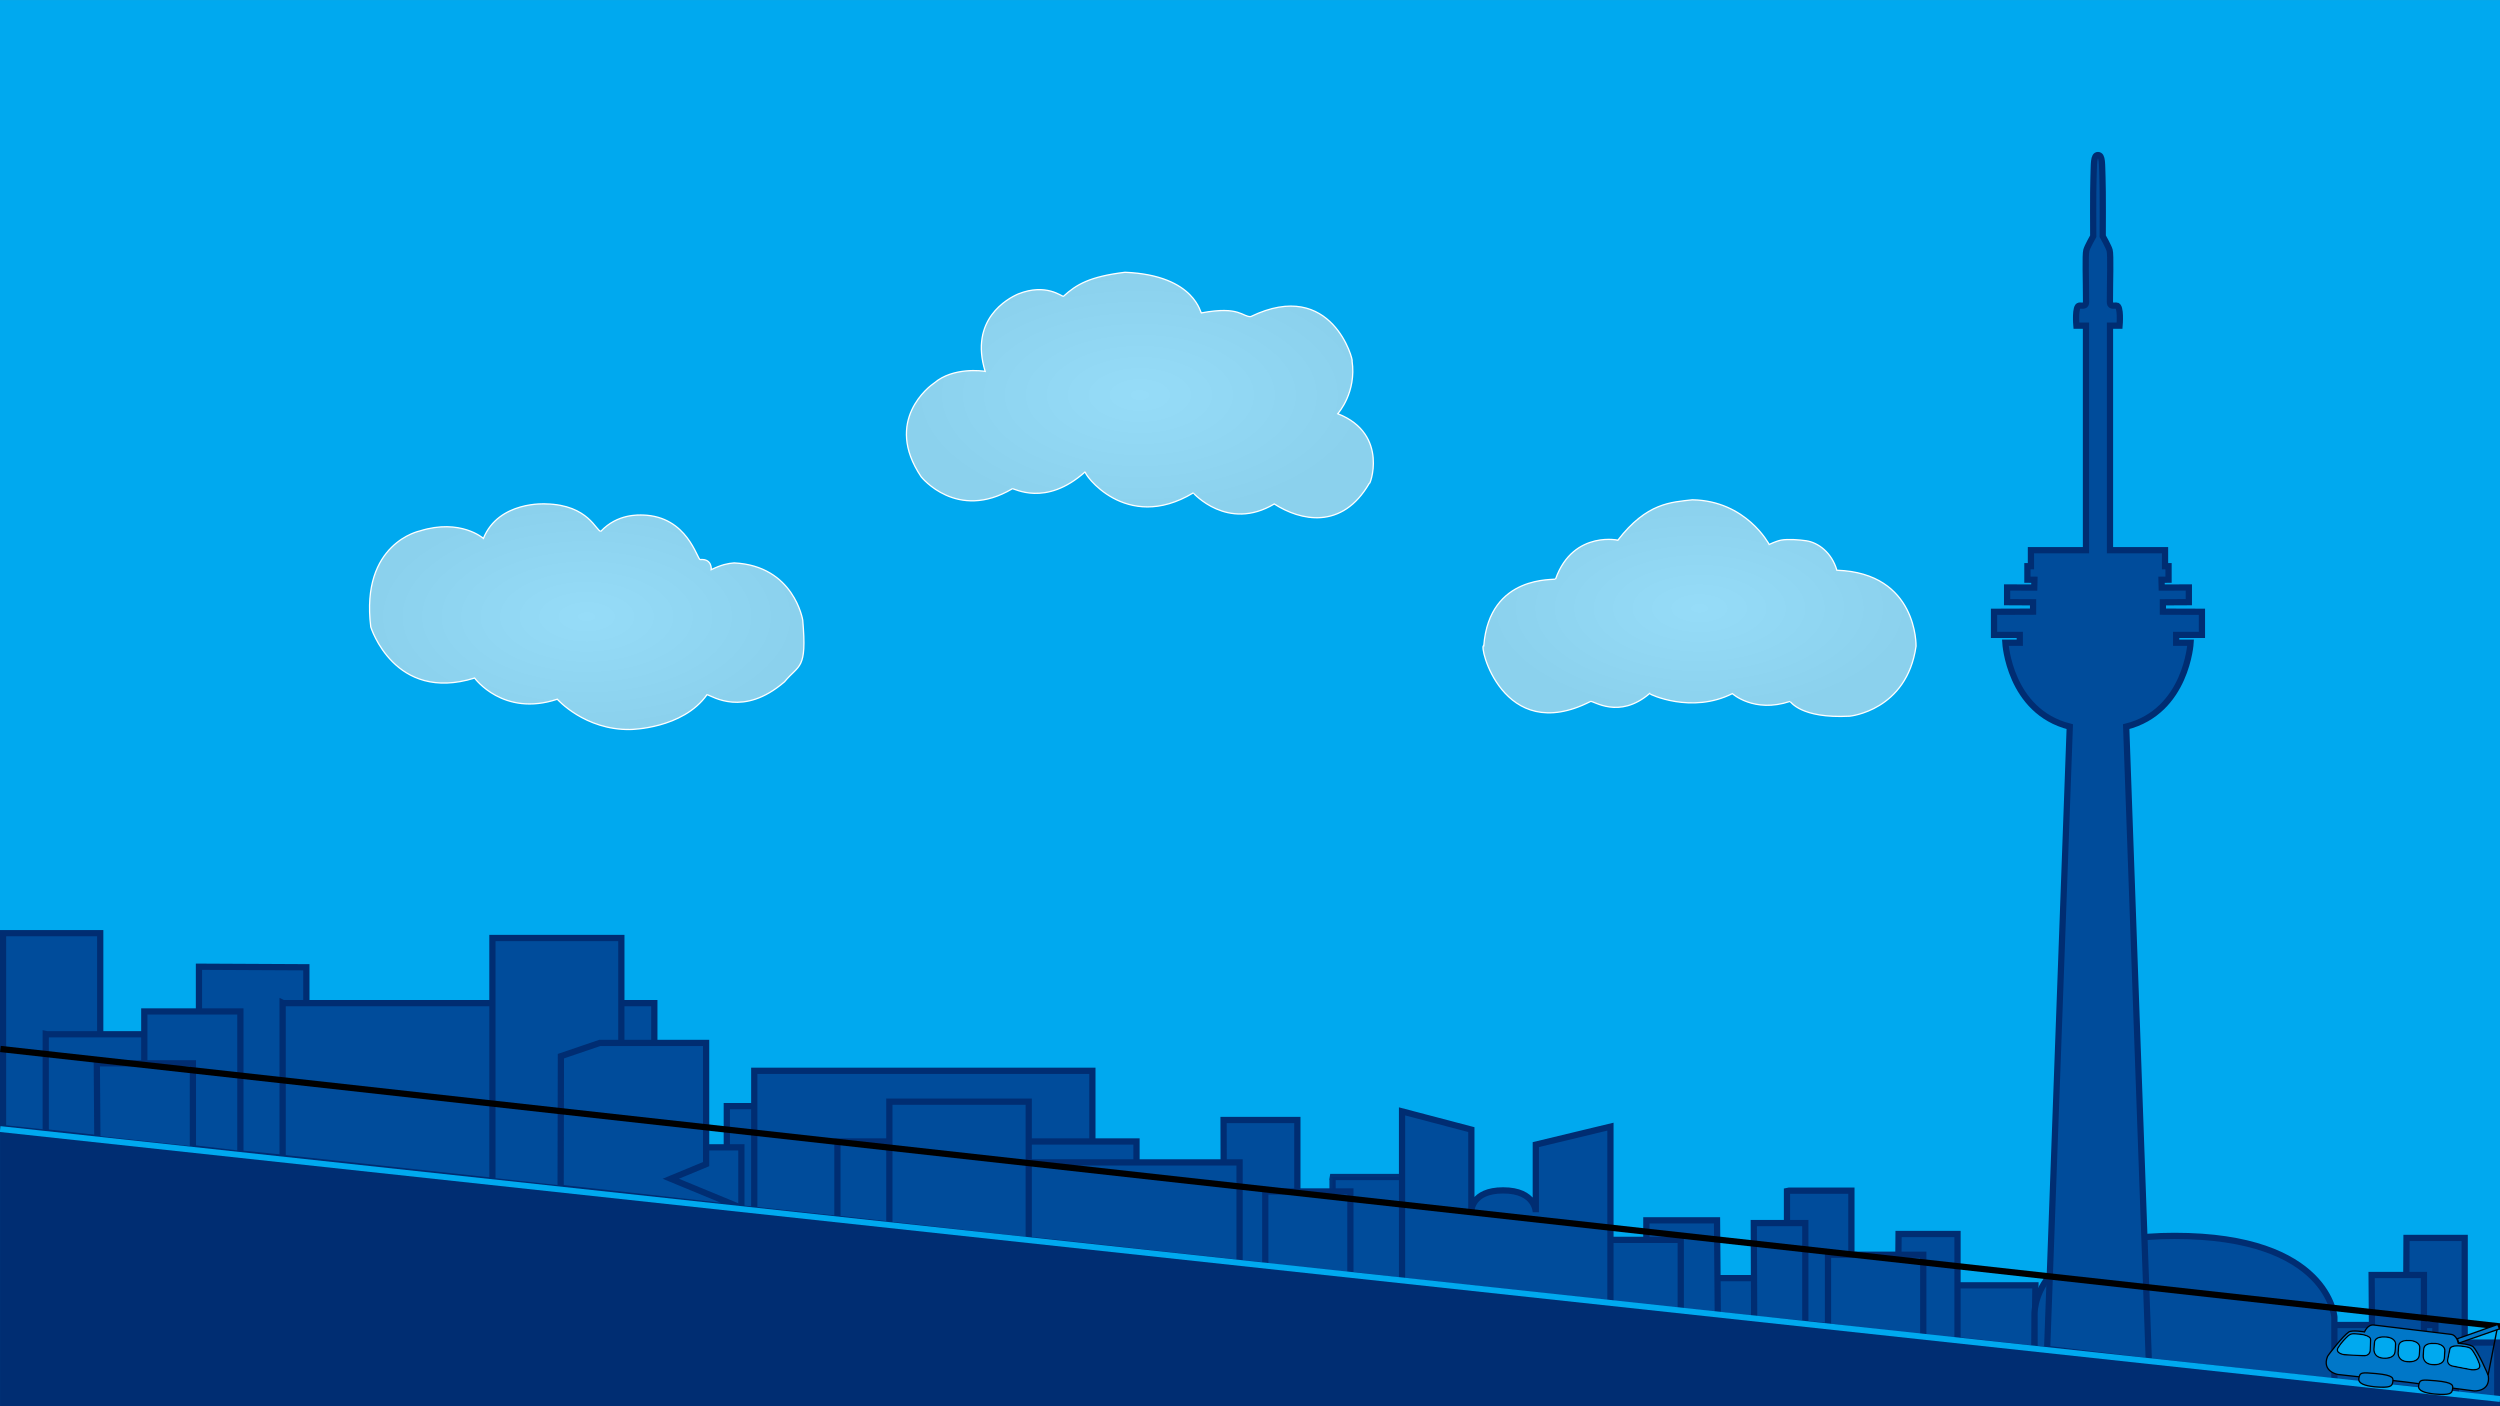 <?xml version="1.0" encoding="UTF-8" standalone="no"?>
<svg id="svg" xmlns:rdf="http://www.w3.org/1999/02/22-rdf-syntax-ns#" xmlns="http://www.w3.org/2000/svg" display="block" xmlns:osb="http://www.openswatchbook.org/uri/2009/osb" height="1080" width="1920" version="1.1" xmlns:cc="http://creativecommons.org/ns#" xmlns:xlink="http://www.w3.org/1999/xlink" xmlns:dc="http://purl.org/dc/elements/1.1/">
 <rect width="100%" height="100%" fill="#808080" stroke="none"/>
 <defs id="defs4177">
  <linearGradient id="linearGradient7401">
   <stop id="stop7403" stop-color="#fff" stop-opacity=".588" offset="0"/>
   <stop id="stop7405" stop-color="#ececec" stop-opacity=".588" offset="1"/>
  </linearGradient>
  <radialGradient id="radialGradient7391" xlink:href="#linearGradient7401" gradientUnits="userSpaceOnUse" cy="303.37" cx="875.45" gradientTransform="matrix(1 0 0 .527 0 143.49)" r="179.8"/>
  <radialGradient id="radialGradient7399" xlink:href="#linearGradient7401" gradientUnits="userSpaceOnUse" cy="467.04" cx="1305.2" gradientTransform="matrix(1 0 0 .502 0 232.7)" r="166.79"/>
  <radialGradient id="radialGradient7415" xlink:href="#linearGradient7401" gradientUnits="userSpaceOnUse" cy="473.6" cx="450.62" gradientTransform="matrix(1 0 0 .521 0 226.88)" r="167.3"/>
 </defs>
 <g id="layer17" display="inline">
  <rect id="rect5622" height="1080.3" width="1920" display="block" y=".027" x=".001" stroke-width="0" fill="#00a9ef"/>
  <path id="path5698" d="m1299.7 383.85c41.542 0.707 59.043 34.295 59.043 34.295s5.452-2.656 9.338-3.356c5.09-0.916 14.163-0.222 19.123 0.527 9.369 1.414 19.622 9.192 23.511 22.627 62.225 2.121 60.811 58.336 60.811 58.336-7.114 49.568-50.912 53.74-50.912 53.74-37.988 2.043-45.469-11.511-45.962-11.314-27.577 9.192-44.194-6.01-44.194-6.01-31.517 15.812-63.721 0.409-63.64 0-23.501 20.057-43.172 5.261-45.255 6.01-67.871 34.59-86.344-44.602-82.024-42.78 4.331-55.345 55.077-50.087 55.154-51.265 13.686-38.62 51.078-29.308 47.73-29.698 22.427-29.029 40.957-29.155 57.276-31.113z" fill-rule="evenodd" stroke="#fff" stroke-width="1px" fill="url(#radialGradient7399)"/>
  <path id="path7381" d="m922.77 240.31c29.553-5.52 31.499 3.281 37.83 2.828 62.872-30.381 79.2 35.161 77.782 33.941 3.51 24.216-10.353 39.87-10.96 40.659 40.27 15.782 24.099 56.842 24.218 53.387-20.894 36.198-53.072 28.794-73.009 15.91-35.834 21.409-62.224-8.485-62.225-8.485-52.032 31.286-84.868-15.602-82.908-16.263-30.591 27.493-54.918 12.389-56.038 13.081-42.612 25.27-69.915-9.104-70.004-9.192-28.996-43.151 6.425-69.708 10.138-72.105 14.483-12.293 36.964-9.223 39.005-8.859-12.236-39.839 17.166-55.924 25.456-59.479 21.463-8.514 33.536 2.19 34.648 1.85 10.066-9.186 20.202-15.161 47.288-18.473 54.976 2.279 58.009 32.995 58.778 31.201z" fill-rule="evenodd" stroke="#fff" stroke-width="1px" fill="url(#radialGradient7391)"/>
  <path id="path7407" d="m419.25 387c33.046 0.704 38.649 21.306 42.25 21 12.901-13.621 29.037-12.43 32.207-12.454 34.452 0.969 41.682 34.226 44.043 34.204 9.338-0.832 8.5 7.75 8.5 7.75 7.913-3.857 12.903-4.822 17.601-5.177 46 2.25 52.649 43.927 52.649 43.927 3.349 38.545-2.73 33.683-14 47.375-31.817 27.465-55.454 10.824-59.5 9.875-18.625 26.375-58.875 26.75-58.875 26.75-35 0.63-56.12-23.25-56.12-23.25-41.623 13.861-63.5-16.25-63.5-16.25-61.722 19.139-79.75-39.25-79.75-39.25-8-64.5 37.75-73.75 37.75-73.75 31.25-9.75 48.75 5.75 48.75 5.75 11.75-29 48-26.5 48-26.5z" fill-rule="evenodd" stroke="#fff" stroke-width="1px" fill="url(#radialGradient7415)"/>
 </g>
 <g id="layer18" fill-opacity=".588" display="none" stroke="#fd0" stroke-width="4.5" fill="#ff0">
  <path id="path7424" d="m214.96 104.19-15.465-5.585-4.331 15.862 0.533-16.434-16.424 0.782 15.795-4.572-5.819-15.379 9.229 13.609 12.828-10.287-10.091 12.982z" display="inline"/>
  <path id="path7424-7" d="m106.63 377.92-15.465-5.585-4.331 15.862 0.533-16.434-16.424 0.782 15.795-4.572-5.819-15.379 9.229 13.609 12.828-10.287-10.091 12.982z" display="inline"/>
  <path id="path7424-3" d="m437.28 288.43-15.465-5.585-4.331 15.862 0.533-16.434-16.424 0.782 15.795-4.572-5.819-15.379 9.229 13.609 12.828-10.287-10.091 12.982z" display="inline"/>
  <path id="path7424-7-9" d="m225.71 627.22-15.465-5.585-4.331 15.862 0.533-16.434-16.424 0.782 15.795-4.572-5.819-15.379 9.229 13.609 12.828-10.287-10.091 12.982z" display="inline"/>
  <path id="path7424-79" d="m717.29 108.83-15.465-5.585-4.331 15.862 0.533-16.434-16.424 0.782 15.795-4.572-5.819-15.379 9.229 13.609 12.828-10.287-10.091 12.982z" display="inline"/>
  <path id="path7424-7-7" d="m675.43 454.69-15.465-5.585-4.331 15.862 0.533-16.434-16.424 0.782 15.795-4.572-5.819-15.379 9.229 13.609 12.828-10.287-10.091 12.982z" display="inline"/>
  <path id="path7424-2" d="m1008.6 151.26-15.465-5.585-4.331 15.862 0.533-16.434-16.424 0.782 15.795-4.572-5.819-15.379 9.229 13.609 12.828-10.287-10.091 12.982z" display="inline"/>
  <path id="path7424-7-72" d="m908.78 365.59-15.465-5.585-4.331 15.862 0.533-16.434-16.424 0.782 15.795-4.572-5.819-15.379 9.229 13.609 12.828-10.287-10.091 12.982z" display="inline"/>
  <path id="path7424-7-9-5" d="m601.61 717.34-15.465-5.585-4.331 15.862 0.533-16.434-16.424 0.782 15.795-4.572-5.819-15.379 9.229 13.609 12.828-10.287-10.091 12.982z" display="inline"/>
  <path id="path7424-7-7-5" d="m982.03 690.47-15.465-5.585-4.331 15.862 0.533-16.434-16.424 0.782 15.795-4.572-5.819-15.379 9.229 13.609 12.828-10.287-10.091 12.982z" display="inline"/>
  <path id="path7424-7-72-8" d="m1187.1 537.73-15.465-5.585-4.331 15.862 0.533-16.434-16.424 0.782 15.795-4.572-5.819-15.379 9.229 13.609 12.828-10.287-10.091 12.982z" display="inline"/>
  <path id="path7424-7-9-6" d="m1221 318.53-15.465-5.585-4.331 15.862 0.533-16.434-16.424 0.782 15.794-4.572-5.819-15.379 9.229 13.609 12.828-10.287-10.091 12.982z" display="inline"/>
  <path id="path7424-7-7-7" d="m1595.8 293.07-15.465-5.585-4.331 15.862 0.533-16.434-16.424 0.782 15.794-4.572-5.819-15.379 9.229 13.609 12.828-10.287-10.091 12.982z" display="inline"/>
  <path id="path7424-7-72-5" d="m1800.9 140.34-15.465-5.585-4.331 15.862 0.533-16.434-16.424 0.782 15.794-4.572-5.819-15.379 9.229 13.609 12.828-10.287-10.091 12.982z" display="inline"/>
  <path id="path7424-7-7-7-4" d="m1451.6 561.77-15.465-5.585-4.331 15.862 0.533-16.434-16.424 0.782 15.794-4.572-5.819-15.379 9.229 13.609 12.828-10.287-10.091 12.982z" display="inline"/>
  <path id="path7424-7-7-7-3" d="m1383.7 759.76-15.465-5.585-4.331 15.862 0.533-16.434-16.424 0.782 15.794-4.572-5.819-15.379 9.229 13.609 12.828-10.287-10.091 12.982z" display="inline"/>
  <path id="path7424-7-7-7-9" d="m1803.7 704.61-15.465-5.585-4.331 15.862 0.533-16.434-16.424 0.782 15.794-4.572-5.819-15.379 9.229 13.609 12.828-10.287-10.091 12.982z" display="inline"/>
  <path id="path7424-7-7-7-48" d="m1890 437.32-15.465-5.585-4.331 15.862 0.533-16.434-16.424 0.782 15.794-4.572-5.819-15.379 9.229 13.609 12.828-10.287-10.091 12.982z" display="inline"/>
  <path id="path7424-7-7-7-46" d="m1414.8 95.081-15.465-5.585-4.331 15.862 0.533-16.434-16.424 0.782 15.795-4.572-5.819-15.379 9.229 13.609 12.828-10.287-10.091 12.982z" display="inline"/>
 </g>
 <g id="layer2" transform="translate(0,855)" display="inline">
  <path id="path4753" d="m2.412 13.455v209.72h1917.6z" fill-rule="evenodd" stroke="#002d72" stroke-width="4.798px" fill="#002d72"/>
 </g>
 <g id="layer4" fill-rule="evenodd" transform="translate(0,855)" stroke="#002d72" stroke-width="4.798px" display="inline" fill="#004c9b">
  <path id="path4756" d="m2.337 11.367v-149.69h74.634v157.75z"/>
  <path id="path4758" d="m152.8-112.56v140.15l82.479 8.481v-148.21z"/>
  <path id="path4762" d="m558.19-5.489v77.39l74.209 7.845v-85.235z"/>
  <path id="path4764" d="m939.7 5.172h56.672v114.24l-56.372-5.697z"/>
  <path id="path4766" d="m1021.6 48.95h91.755v83.958l-89.956-10.495v-72.864z" stroke-opacity=".945"/>
  <path id="path4770" d="m1373.9 59.445h47.976v105.85l-49.476-5.098v-100.45z"/>
  <path id="path4774" d="m1848.2 95.727h44.678v121.74l-45.278-5.098z"/>
  <path id="path4812" d="m1296.5 126.6h68.273v33.076l-68.273-7.209z"/>
  <path id="path4817" d="m1563.2 132.12h-71.241v40.921l70.605 7.845z"/>
 </g>
 <g id="layer5" fill-rule="evenodd" transform="translate(0,855)" stroke-width="4.798px" display="inline" fill="#004c9b">
  <path id="path4777" d="m36.183-60.687h86.507v85.235l-87.567-9.965v-75.482z" display="inline" stroke="#002d72"/>
  <path id="path4779" d="m217.47-84.575h285.05v150.02l-285.46-31.185v-119.04z" display="inline" stroke="#002d72"/>
  <path id="path4781" d="m569.38 72.338v-46.177h-59.97v40.48z" display="inline" stroke="#002d72"/>
  <path id="path4783" d="m579.28 74.137v-106.75h259.67v135.23z" display="inline" stroke="#002d72"/>
  <path id="path4785" d="m1037.1 124.51v-64.468h-65.368v57.571z" stroke-opacity=".98" display="inline" stroke="#002e74"/>
  <path id="path4789" d="m1346.9 84.332h39.58v77.362l-39.28-3.598z" display="inline" stroke="#002d72"/>
  <path id="path4768" d="m1264.7 82.233h53.973l0.6 73.164-54.873-6.597v-66.567z" display="inline" stroke="#002d72"/>
  <path id="path4772" d="m1458.1 92.728h45.278v83.059l-45.877-6.597z" display="inline" stroke="#002d72"/>
  <path id="path4836" d="m1756.3 162.59h114.09v52.624l-114.39-12.594z" display="inline" stroke="#002d72"/>
 </g>
 <g id="layer6" fill-rule="evenodd" transform="translate(0,855)" stroke="#002d72" stroke-width="4.798px" display="inline" fill="#004c9b">
  <path id="path4760" d="m378.18 51.97v-186.58h99.017v197.61z" display="inline"/>
  <path id="path4803" d="m110.82-78.215h73.785v109.41l-73.785-8.905z"/>
  <path id="path4787" d="m1290.8 152.4v-55.173h-81.56v46.177z" display="inline"/>
  <path id="path4791" d="m1403.9 108.62h73.164v63.868l-73.164-8.696z" display="inline"/>
  <path id="path4828" d="m643.14 81.034v-59.371h229.69v84.858z"/>
  <path id="path4839" d="m1821.4 124.21h40.18v88.906l-39.581-4.498z"/>
  <path id="path4841" d="m1886.1 176.09h31.784v44.228l-31.784-3.448z"/>
 </g>
 <g id="layer7" fill-rule="evenodd" transform="translate(0,855)" stroke="#002d72" stroke-width="4.798px" display="inline" fill="#004c9b">
  <path id="path4806" d="m74.348-38.353h73.785v66.152l-73.361-8.057z"/>
  <path id="path4834" d="m728.9 37.706h223.09v77.212l-223.99-24.588z"/>
 </g>
 <g id="layer8" transform="translate(0,855)" display="inline">
  <path id="path4830" d="m683.02 85.532v-94.453h107.05v106.45z" fill-rule="evenodd" display="inline" stroke="#002d72" stroke-width="4.798px" fill="#004c9b"/>
 </g>
 <g id="layer9" transform="translate(0,855)" display="inline">
  <path id="path4844" d="m430.77-43.866 29.896-10.177h81.63v93.08l-27.139 11.237 54.915 22.687-139.51-15.69z" fill-rule="evenodd" stroke="#002d72" stroke-width="4.798px" fill="#004c9b"/>
 </g>
 <g id="layer10" transform="translate(0,855)" display="inline">
  <path id="path4859" d="m1179.5 76.035s0.023-16.822-25.1-16.822c-24.383 0-24.409 15.974-24.409 15.974v-62.654l-53.219-13.994v130.18l160.04 17.378v-135.83l-57.311 13.793z" fill-rule="evenodd" stroke="#002d72" stroke-width="4.798px" fill="#004c9b"/>
 </g>
 <g id="layer11" transform="translate(0,855)" display="inline">
  <path id="path4862" d="m1792.8 156.5s-4.24-62.336-122.76-62.336c-112.37 0-107.5 61.488-107.5 61.488v25.019l230.26 25.443z" fill-rule="evenodd" stroke="#002d72" stroke-width="4.798px" fill="#004c9b"/>
 </g>
 <g id="layer12" transform="translate(0,855)" display="inline">
  <path id="path4867" d="m1650.3 190.48-17.391-487.41c46.477-11.694 49.476-64.468 49.476-64.468h-11.095v-5.997h19.79v-17.758l-29.985-0.106v-7.177l19.94-0.106v-11.296l-20.84 0.075-0.15-5.996 5.397-0.038v-10.373h-2.699v-12.294h-42.279v-172.43h7.36s1.356-15.402-2.317-15.402c-3.142 0-5.104 0.541-5.104-2.832 0-16.844 0.766-35.999-0.212-39.649-0.77-2.874-5.301-10.813-5.301-10.813s0.212-35.196-0.212-45.374c-0.424-10.177 0.212-16.962-3.428-16.962-3.64 0-3.004 6.785-3.428 16.962-0.424 10.177-0.212 45.374-0.212 45.374s-4.531 7.939-5.301 10.813c-0.978 3.65-0.212 22.805-0.212 39.649 0 3.373-1.962 2.832-5.104 2.832-3.674 0-2.317 15.402-2.317 15.402h7.36v172.43h-42.279v12.294h-2.699v10.373l5.397 0.038-0.15 5.996-20.84-0.075v11.296l19.94 0.106v7.177l-29.985 0.106v17.758h19.79v5.997h-11.094s2.998 52.774 49.476 64.468l-17.391 477.87z" fill-rule="evenodd" stroke="#002d72" stroke-width="4.798px" fill="#004c9b"/>
 </g>
 <g id="layer13" transform="translate(0,855)" display="inline">
  <path id="path4914" d="m1920.3 163.71-1920-213.09" stroke="#000" stroke-width="4.801px" fill="none"/>
 </g>
 <g id="layer14" display="inline">
  <path id="path4917" d="m0.125 12.125 1919.9 207.3" display="inline" transform="translate(0,855)" stroke="#00a9ef" stroke-width="4.5" fill="none"/>
 </g>
 <g id="layer15" display="inline">
  <g id="g4314" transform="translate(955.96 633.53)">
   <path id="path3397" d="m867.14 384.08c-4.773-0.619-7.16 5.303-7.16 5.303s-9.385-1.644-12.032 0.052c-4.255 2.726-15.924 17.633-16.409 18.891-4.447 11.522 7.88 13.725 7.88 13.725l52.441 5.813 52.318 6.836s12.497 0.79 10.916-11.458c-0.173-1.337-7.964-18.59-11.449-22.25-2.168-2.276-11.674-2.91-11.674-2.91s-0.911-6.319-5.694-6.853z" fill-rule="evenodd" stroke="#000" stroke-width="1px" fill="#0077c8"/>
   <path id="path3431" d="m881.67 427.96c-0.516 3.078-1.704 4.608-13.789 3.58-7.875-0.804-12.631-2.552-12.286-6.187 0.747-5.447 2.648-4.775 13.214-3.978 14.243 1.315 13.245 3.758 12.861 6.585z" fill-rule="evenodd" stroke="#000" stroke-width="1px" fill="#0077c8"/>
   <path id="path3431-0" d="m927.58 433.49c-0.516 3.078-1.704 4.608-13.789 3.58-7.875-0.804-12.631-2.552-12.286-6.187 0.747-5.447 2.648-4.775 13.214-3.978 14.243 1.315 13.245 3.758 12.861 6.585z" fill-rule="evenodd" stroke="#000" stroke-width="1px" fill="#0077c8"/>
   <path id="path3450" d="m864.66 395.08-0.354 8.795s-0.177 4.375-5.922 3.712l-13.744-0.707s-7.601-0.972-4.861-5.436 6.364-7.778 6.364-7.778c2.013-1.996 3.164-3.124 6.806-2.806 12.021 0.552 11.711 4.221 11.711 4.221z" stroke="#000" stroke-width="1px" fill="none"/>
   <path id="path3450-0" d="m925.62 402.19-1.747 8.627s-0.868 4.292 4.87 5.013l13.519 2.58s7.615 0.862 6.014-4.125c-1.601-4.987-4.333-9.068-4.333-9.068-1.481-2.418-2.331-3.786-5.944-4.344-11.808-2.321-12.379 1.316-12.379 1.316z" stroke="#000" stroke-width="1px" fill="none"/>
   <path id="path3467" d="m883.84 398.69-0.375 5.438c-0.344 6.281-8.656 5.406-8.656 5.406-8.21-0.35-7.55-6.92-7.55-6.92l0.344-4.594c0.166-0.943-0.164-5.346 8.859-4.719 7.609 0.594 7.391 5.375 7.391 5.375z" stroke="#000" stroke-width="1px" fill="none"/>
   <path id="path3467-4" d="m902.43 401.4-0.375 5.438c-0.344 6.281-8.656 5.406-8.656 5.406-8.219-0.344-7.562-6.906-7.562-6.906l0.344-4.594c0.166-0.943-0.164-5.346 8.859-4.719 7.609 0.594 7.391 5.375 7.391 5.375z" stroke="#000" stroke-width="1px" fill="none"/>
   <path id="path3467-49" d="m921.68 403.65-0.375 5.438c-0.344 6.281-8.656 5.406-8.656 5.406-8.219-0.344-7.562-6.906-7.562-6.906l0.344-4.594c0.166-0.943-0.164-5.346 8.859-4.719 7.609 0.594 7.391 5.375 7.391 5.375z" stroke="#000" stroke-width="1px" fill="none"/>
   <path id="path3492" d="m850.95 406.67c-5.269-0.289-6.657-0.403-7.484-0.612-2.377-0.601-3.735-1.635-3.735-2.842 0-1.202 2.768-5.029 6.12-8.462 1.664-1.704 2.713-2.573 3.63-3.005 0.515-0.242 0.77-0.265 3-0.259 4.633 0.011 8.531 0.815 10.491 2.164 1.204 0.829 1.174 0.639 0.949 5.968-0.192 4.55-0.198 4.611-0.504 5.053-0.171 0.246-0.31 0.56-0.31 0.697 0 0.346-0.69 0.98-1.438 1.322-0.549 0.251-0.845 0.288-2.438 0.308-0.997 0.012-4.723-0.137-8.281-0.333z" fill="#00a9ef"/>
   <path id="path3494" d="m874.35 408.96c-1.732-0.131-3.692-0.845-4.704-1.714-1.179-1.013-1.797-2.518-1.795-4.367 0.003-1.766 0.346-5.562 0.563-6.213 0.397-1.196 1.644-2.155 3.322-2.553 1.795-0.426 5.1-0.364 7.039 0.132 1.876 0.48 3.462 1.595 4.076 2.864 0.408 0.843 0.437 1.592 0.194 4.979-0.218 3.043-0.349 3.632-1.027 4.609-1.157 1.67-4.082 2.533-7.669 2.263z" fill="#00a9ef"/>
   <path id="path3496" d="m893 411.65c-3.716-0.324-5.883-1.915-6.475-4.758-0.169-0.812-0.168-1.186 0.014-3.659 0.111-1.515 0.282-3.077 0.379-3.471 0.377-1.53 1.326-2.368 3.315-2.928 1.094-0.308 5.238-0.319 6.555-0.017 2.653 0.608 4.337 1.834 4.894 3.559 0.196 0.607 0.195 0.851-0.011 3.863-0.121 1.768-0.299 3.482-0.396 3.809-0.778 2.621-3.908 3.984-8.274 3.603z" fill="#00a9ef"/>
   <path id="path3498" d="m912.29 413.91c-3.787-0.305-6.059-2.033-6.557-4.987-0.113-0.668-0.101-1.374 0.058-3.394 0.299-3.822 0.379-4.155 1.214-5.061 0.604-0.655 1.329-1.059 2.486-1.385 1.093-0.308 5.238-0.318 6.554-0.016 2.678 0.614 4.332 1.829 4.886 3.588 0.201 0.639 0.201 0.857-0.005 3.863-0.12 1.752-0.297 3.453-0.394 3.779-0.775 2.611-3.864 3.965-8.241 3.613z" fill="#00a9ef"/>
   <path id="path3500" d="m934.98 416.49c-4.022-0.779-7.603-1.515-7.957-1.634-0.904-0.305-1.792-1.014-2.194-1.751-0.603-1.109-0.584-1.413 0.389-6.152 0.484-2.354 0.966-4.449 1.072-4.654 0.106-0.205 0.375-0.467 0.597-0.582 0.222-0.115 0.549-0.316 0.725-0.447 0.572-0.423 2.316-0.638 4.491-0.554 2.875 0.111 6.894 0.785 8.175 1.371 1.3 0.595 2.265 1.777 4.204 5.147 1.485 2.582 3.075 6.258 3.383 7.825 0.128 0.652 0.116 0.776-0.121 1.262-0.499 1.02-1.651 1.469-3.953 1.54-1.484 0.046-1.578 0.032-8.812-1.371z" fill="#00a9ef"/>
   <path id="path3502" d="m954.9 422.56 6.832-34.927" stroke="#000" stroke-width="1.035px" fill="none"/>
   <path id="path4312" d="m931.35 394.59 30.936-10.96 1.37 3.403-31.245 10.916z" fill-rule="evenodd" stroke="#000" stroke-width="1px" fill="#0077c8"/>
  </g>
 </g>
</svg>
